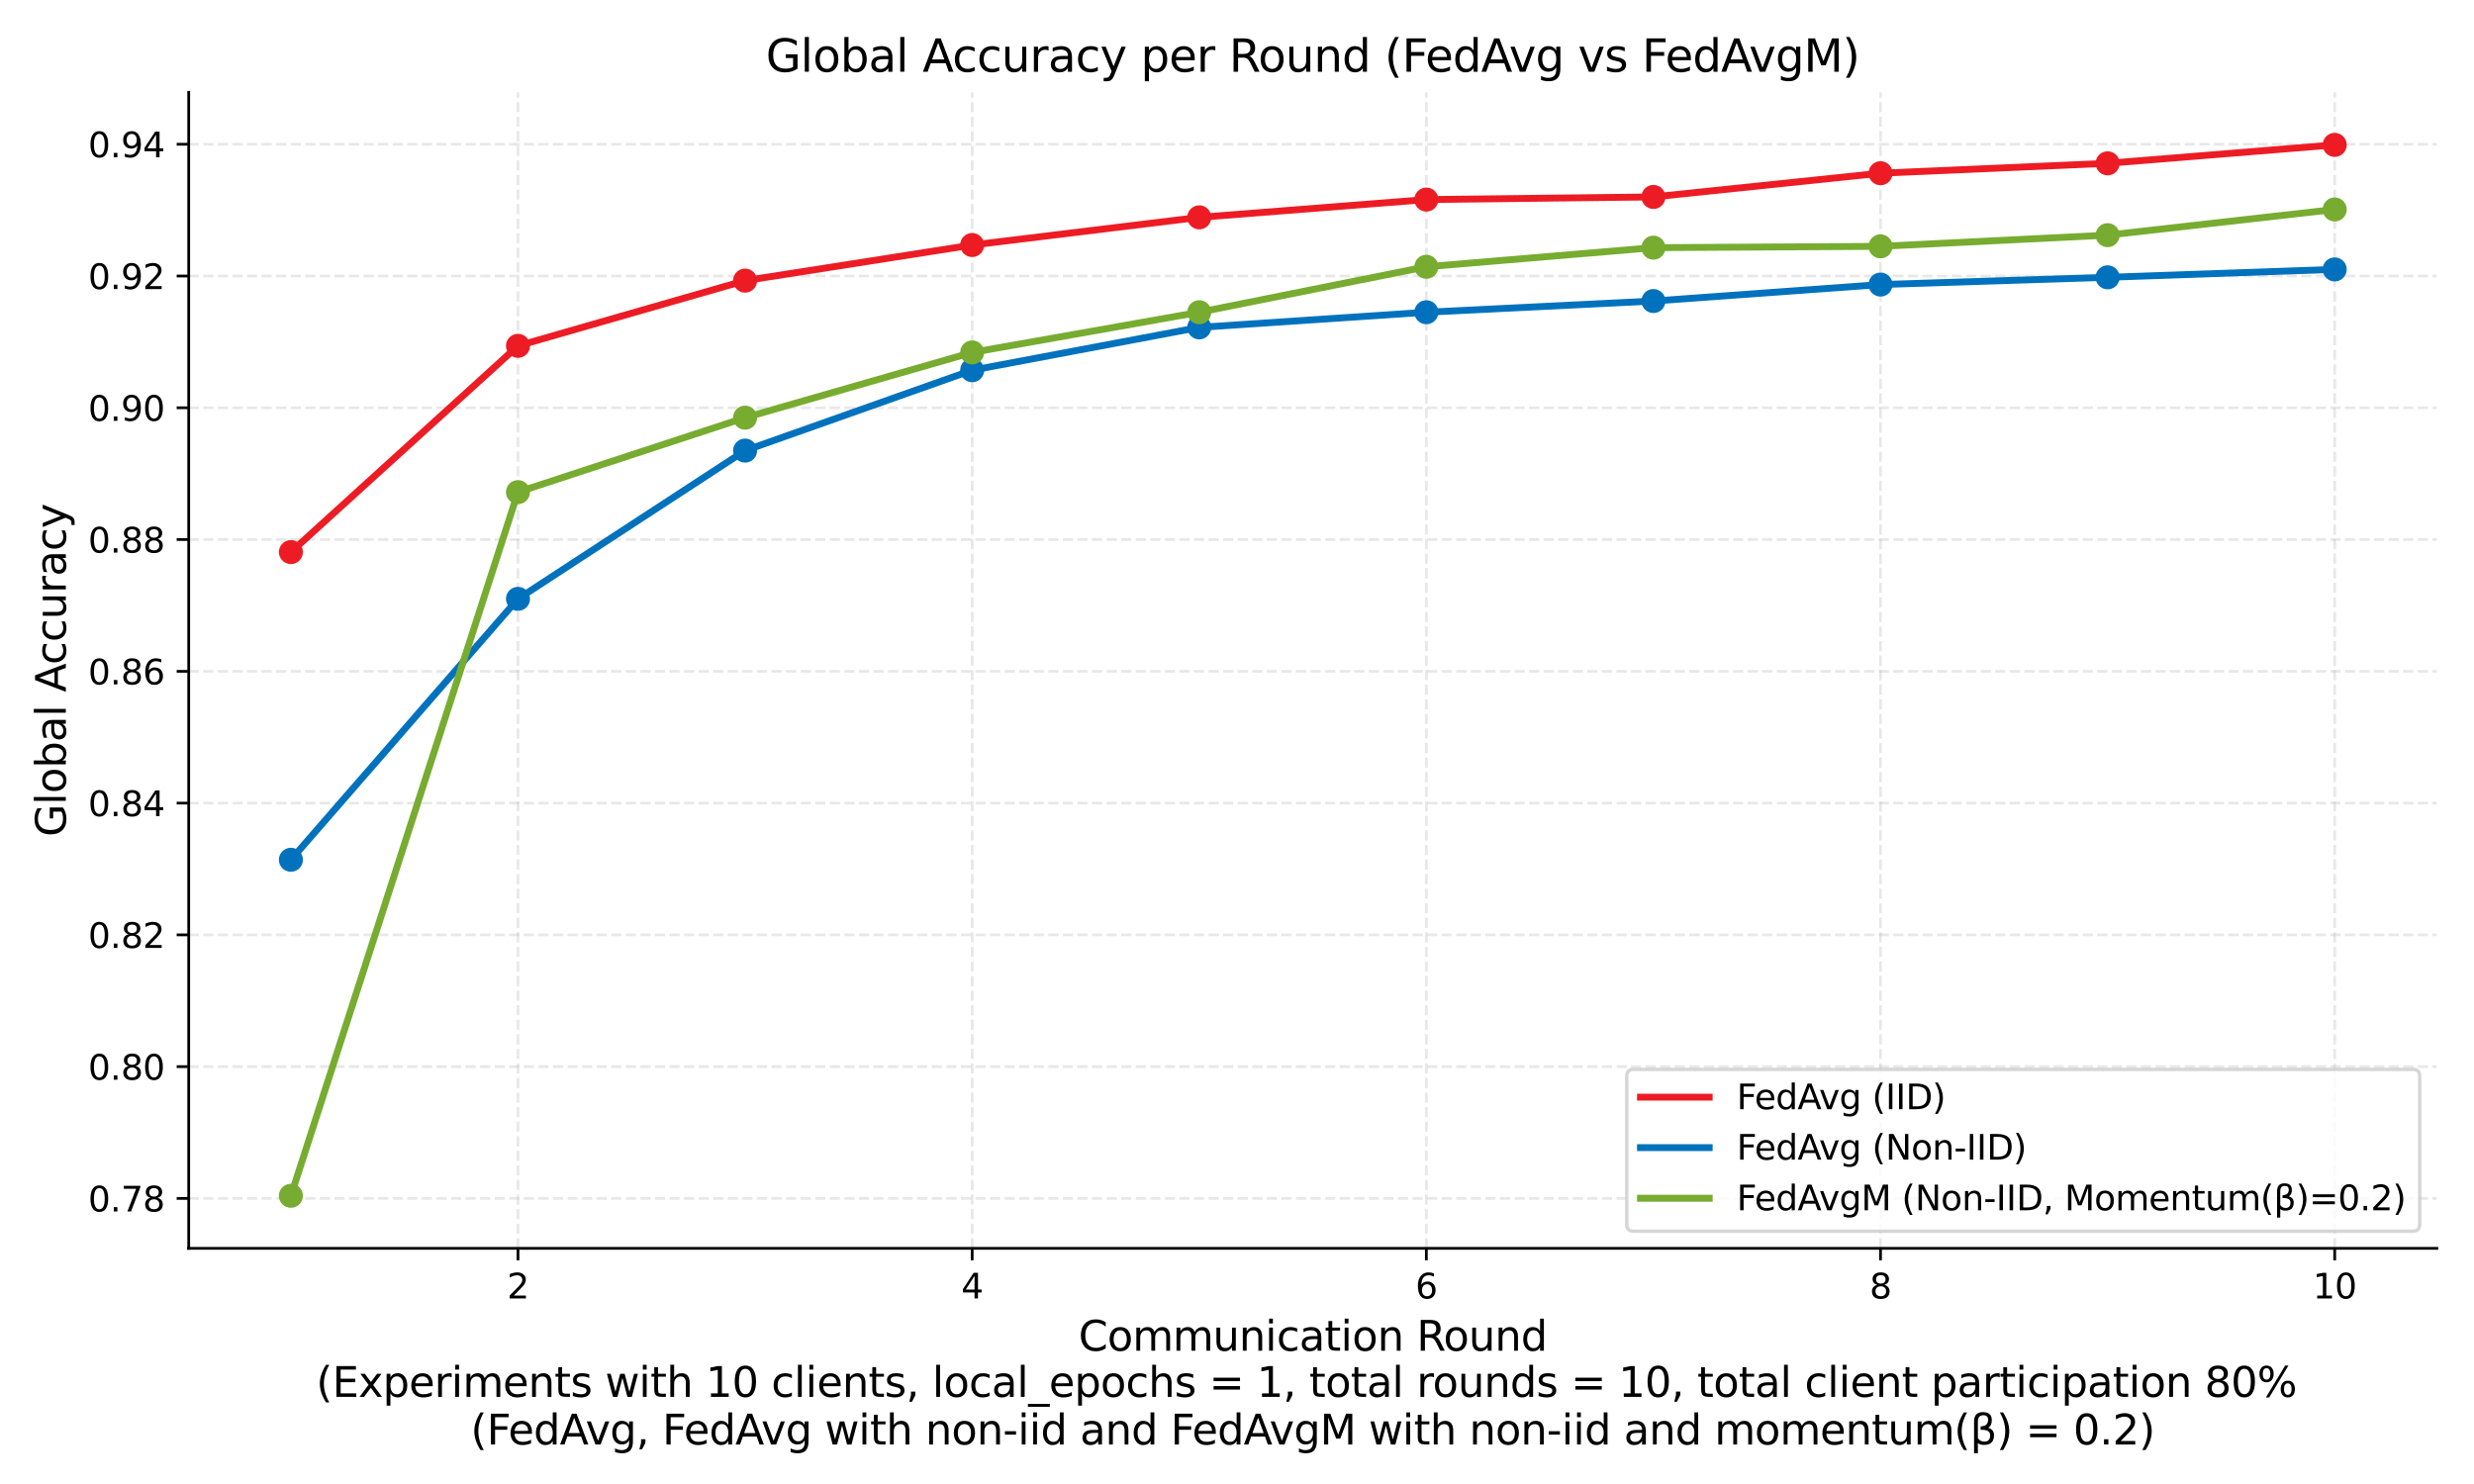<?xml version="1.0" encoding="utf-8" standalone="no"?>
<!DOCTYPE svg PUBLIC "-//W3C//DTD SVG 1.1//EN"
  "http://www.w3.org/Graphics/SVG/1.1/DTD/svg11.dtd">
<svg xmlns:xlink="http://www.w3.org/1999/xlink" width="720pt" height="432pt" viewBox="0 0 720 432" xmlns="http://www.w3.org/2000/svg" version="1.1">
 <defs>
  <style type="text/css">*{stroke-linejoin: round; stroke-linecap: butt}</style>
 </defs>
 <g id="figure_1">
  <g id="patch_1">
   <path d="M 0 432 
L 720 432 
L 720 0 
L 0 0 
z
" style="fill: #ffffff"/>
  </g>
  <g id="axes_1">
   <g id="patch_2">
    <path d="M 54.92 363.398 
L 709.2 363.398 
L 709.2 26.88 
L 54.92 26.88 
z
" style="fill: #ffffff"/>
   </g>
   <g id="matplotlib.axis_1">
    <g id="xtick_1">
     <g id="line2d_1">
      <path d="M 150.749 363.398 
L 150.749 26.88 
" clip-path="url(#p8c9d966e5f)" style="fill: none; stroke-dasharray: 2.96,1.28; stroke-dashoffset: 0; stroke: #b0b0b0; stroke-opacity: 0.3; stroke-width: 0.8"/>
     </g>
     <g id="line2d_2">
      <defs>
       <path id="m6537139fa6" d="M 0 0 
L 0 3.5 
" style="stroke: #000000; stroke-width: 0.8"/>
      </defs>
      <g>
       <use xlink:href="#m6537139fa6" x="150.749" y="363.398" style="stroke: #000000; stroke-width: 0.8"/>
      </g>
     </g>
     <g id="text_1">
      <!-- 2 -->
      <g transform="translate(147.568 377.996) scale(0.1 -0.1)">
       <defs>
        <path id="DejaVuSans-32" d="M 1228 531 
L 3431 531 
L 3431 0 
L 469 0 
L 469 531 
Q 828 903 1448 1529 
Q 2069 2156 2228 2338 
Q 2531 2678 2651 2914 
Q 2772 3150 2772 3378 
Q 2772 3750 2511 3984 
Q 2250 4219 1831 4219 
Q 1534 4219 1204 4116 
Q 875 4013 500 3803 
L 500 4441 
Q 881 4594 1212 4672 
Q 1544 4750 1819 4750 
Q 2544 4750 2975 4387 
Q 3406 4025 3406 3419 
Q 3406 3131 3298 2873 
Q 3191 2616 2906 2266 
Q 2828 2175 2409 1742 
Q 1991 1309 1228 531 
z
" transform="scale(0.016)"/>
       </defs>
       <use xlink:href="#DejaVuSans-32"/>
      </g>
     </g>
    </g>
    <g id="xtick_2">
     <g id="line2d_3">
      <path d="M 282.927 363.398 
L 282.927 26.88 
" clip-path="url(#p8c9d966e5f)" style="fill: none; stroke-dasharray: 2.96,1.28; stroke-dashoffset: 0; stroke: #b0b0b0; stroke-opacity: 0.3; stroke-width: 0.8"/>
     </g>
     <g id="line2d_4">
      <g>
       <use xlink:href="#m6537139fa6" x="282.927" y="363.398" style="stroke: #000000; stroke-width: 0.8"/>
      </g>
     </g>
     <g id="text_2">
      <!-- 4 -->
      <g transform="translate(279.745 377.996) scale(0.1 -0.1)">
       <defs>
        <path id="DejaVuSans-34" d="M 2419 4116 
L 825 1625 
L 2419 1625 
L 2419 4116 
z
M 2253 4666 
L 3047 4666 
L 3047 1625 
L 3713 1625 
L 3713 1100 
L 3047 1100 
L 3047 0 
L 2419 0 
L 2419 1100 
L 313 1100 
L 313 1709 
L 2253 4666 
z
" transform="scale(0.016)"/>
       </defs>
       <use xlink:href="#DejaVuSans-34"/>
      </g>
     </g>
    </g>
    <g id="xtick_3">
     <g id="line2d_5">
      <path d="M 415.104 363.398 
L 415.104 26.88 
" clip-path="url(#p8c9d966e5f)" style="fill: none; stroke-dasharray: 2.96,1.28; stroke-dashoffset: 0; stroke: #b0b0b0; stroke-opacity: 0.3; stroke-width: 0.8"/>
     </g>
     <g id="line2d_6">
      <g>
       <use xlink:href="#m6537139fa6" x="415.104" y="363.398" style="stroke: #000000; stroke-width: 0.8"/>
      </g>
     </g>
     <g id="text_3">
      <!-- 6 -->
      <g transform="translate(411.923 377.996) scale(0.1 -0.1)">
       <defs>
        <path id="DejaVuSans-36" d="M 2113 2584 
Q 1688 2584 1439 2293 
Q 1191 2003 1191 1497 
Q 1191 994 1439 701 
Q 1688 409 2113 409 
Q 2538 409 2786 701 
Q 3034 994 3034 1497 
Q 3034 2003 2786 2293 
Q 2538 2584 2113 2584 
z
M 3366 4563 
L 3366 3988 
Q 3128 4100 2886 4159 
Q 2644 4219 2406 4219 
Q 1781 4219 1451 3797 
Q 1122 3375 1075 2522 
Q 1259 2794 1537 2939 
Q 1816 3084 2150 3084 
Q 2853 3084 3261 2657 
Q 3669 2231 3669 1497 
Q 3669 778 3244 343 
Q 2819 -91 2113 -91 
Q 1303 -91 875 529 
Q 447 1150 447 2328 
Q 447 3434 972 4092 
Q 1497 4750 2381 4750 
Q 2619 4750 2861 4703 
Q 3103 4656 3366 4563 
z
" transform="scale(0.016)"/>
       </defs>
       <use xlink:href="#DejaVuSans-36"/>
      </g>
     </g>
    </g>
    <g id="xtick_4">
     <g id="line2d_7">
      <path d="M 547.282 363.398 
L 547.282 26.88 
" clip-path="url(#p8c9d966e5f)" style="fill: none; stroke-dasharray: 2.96,1.28; stroke-dashoffset: 0; stroke: #b0b0b0; stroke-opacity: 0.3; stroke-width: 0.8"/>
     </g>
     <g id="line2d_8">
      <g>
       <use xlink:href="#m6537139fa6" x="547.282" y="363.398" style="stroke: #000000; stroke-width: 0.8"/>
      </g>
     </g>
     <g id="text_4">
      <!-- 8 -->
      <g transform="translate(544.101 377.996) scale(0.1 -0.1)">
       <defs>
        <path id="DejaVuSans-38" d="M 2034 2216 
Q 1584 2216 1326 1975 
Q 1069 1734 1069 1313 
Q 1069 891 1326 650 
Q 1584 409 2034 409 
Q 2484 409 2743 651 
Q 3003 894 3003 1313 
Q 3003 1734 2745 1975 
Q 2488 2216 2034 2216 
z
M 1403 2484 
Q 997 2584 770 2862 
Q 544 3141 544 3541 
Q 544 4100 942 4425 
Q 1341 4750 2034 4750 
Q 2731 4750 3128 4425 
Q 3525 4100 3525 3541 
Q 3525 3141 3298 2862 
Q 3072 2584 2669 2484 
Q 3125 2378 3379 2068 
Q 3634 1759 3634 1313 
Q 3634 634 3220 271 
Q 2806 -91 2034 -91 
Q 1263 -91 848 271 
Q 434 634 434 1313 
Q 434 1759 690 2068 
Q 947 2378 1403 2484 
z
M 1172 3481 
Q 1172 3119 1398 2916 
Q 1625 2713 2034 2713 
Q 2441 2713 2670 2916 
Q 2900 3119 2900 3481 
Q 2900 3844 2670 4047 
Q 2441 4250 2034 4250 
Q 1625 4250 1398 4047 
Q 1172 3844 1172 3481 
z
" transform="scale(0.016)"/>
       </defs>
       <use xlink:href="#DejaVuSans-38"/>
      </g>
     </g>
    </g>
    <g id="xtick_5">
     <g id="line2d_9">
      <path d="M 679.46 363.398 
L 679.46 26.88 
" clip-path="url(#p8c9d966e5f)" style="fill: none; stroke-dasharray: 2.96,1.28; stroke-dashoffset: 0; stroke: #b0b0b0; stroke-opacity: 0.3; stroke-width: 0.8"/>
     </g>
     <g id="line2d_10">
      <g>
       <use xlink:href="#m6537139fa6" x="679.46" y="363.398" style="stroke: #000000; stroke-width: 0.8"/>
      </g>
     </g>
     <g id="text_5">
      <!-- 10 -->
      <g transform="translate(673.097 377.996) scale(0.1 -0.1)">
       <defs>
        <path id="DejaVuSans-31" d="M 794 531 
L 1825 531 
L 1825 4091 
L 703 3866 
L 703 4441 
L 1819 4666 
L 2450 4666 
L 2450 531 
L 3481 531 
L 3481 0 
L 794 0 
L 794 531 
z
" transform="scale(0.016)"/>
        <path id="DejaVuSans-30" d="M 2034 4250 
Q 1547 4250 1301 3770 
Q 1056 3291 1056 2328 
Q 1056 1369 1301 889 
Q 1547 409 2034 409 
Q 2525 409 2770 889 
Q 3016 1369 3016 2328 
Q 3016 3291 2770 3770 
Q 2525 4250 2034 4250 
z
M 2034 4750 
Q 2819 4750 3233 4129 
Q 3647 3509 3647 2328 
Q 3647 1150 3233 529 
Q 2819 -91 2034 -91 
Q 1250 -91 836 529 
Q 422 1150 422 2328 
Q 422 3509 836 4129 
Q 1250 4750 2034 4750 
z
" transform="scale(0.016)"/>
       </defs>
       <use xlink:href="#DejaVuSans-31"/>
       <use xlink:href="#DejaVuSans-30" x="63.623"/>
      </g>
     </g>
    </g>
    <g id="text_6">
     <!-- Communication Round -->
     <g transform="translate(313.878 393.194) scale(0.12 -0.12)">
      <defs>
       <path id="DejaVuSans-43" d="M 4122 4306 
L 4122 3641 
Q 3803 3938 3442 4084 
Q 3081 4231 2675 4231 
Q 1875 4231 1450 3742 
Q 1025 3253 1025 2328 
Q 1025 1406 1450 917 
Q 1875 428 2675 428 
Q 3081 428 3442 575 
Q 3803 722 4122 1019 
L 4122 359 
Q 3791 134 3420 21 
Q 3050 -91 2638 -91 
Q 1578 -91 968 557 
Q 359 1206 359 2328 
Q 359 3453 968 4101 
Q 1578 4750 2638 4750 
Q 3056 4750 3426 4639 
Q 3797 4528 4122 4306 
z
" transform="scale(0.016)"/>
       <path id="DejaVuSans-6f" d="M 1959 3097 
Q 1497 3097 1228 2736 
Q 959 2375 959 1747 
Q 959 1119 1226 758 
Q 1494 397 1959 397 
Q 2419 397 2687 759 
Q 2956 1122 2956 1747 
Q 2956 2369 2687 2733 
Q 2419 3097 1959 3097 
z
M 1959 3584 
Q 2709 3584 3137 3096 
Q 3566 2609 3566 1747 
Q 3566 888 3137 398 
Q 2709 -91 1959 -91 
Q 1206 -91 779 398 
Q 353 888 353 1747 
Q 353 2609 779 3096 
Q 1206 3584 1959 3584 
z
" transform="scale(0.016)"/>
       <path id="DejaVuSans-6d" d="M 3328 2828 
Q 3544 3216 3844 3400 
Q 4144 3584 4550 3584 
Q 5097 3584 5394 3201 
Q 5691 2819 5691 2113 
L 5691 0 
L 5113 0 
L 5113 2094 
Q 5113 2597 4934 2840 
Q 4756 3084 4391 3084 
Q 3944 3084 3684 2787 
Q 3425 2491 3425 1978 
L 3425 0 
L 2847 0 
L 2847 2094 
Q 2847 2600 2669 2842 
Q 2491 3084 2119 3084 
Q 1678 3084 1418 2786 
Q 1159 2488 1159 1978 
L 1159 0 
L 581 0 
L 581 3500 
L 1159 3500 
L 1159 2956 
Q 1356 3278 1631 3431 
Q 1906 3584 2284 3584 
Q 2666 3584 2933 3390 
Q 3200 3197 3328 2828 
z
" transform="scale(0.016)"/>
       <path id="DejaVuSans-75" d="M 544 1381 
L 544 3500 
L 1119 3500 
L 1119 1403 
Q 1119 906 1312 657 
Q 1506 409 1894 409 
Q 2359 409 2629 706 
Q 2900 1003 2900 1516 
L 2900 3500 
L 3475 3500 
L 3475 0 
L 2900 0 
L 2900 538 
Q 2691 219 2414 64 
Q 2138 -91 1772 -91 
Q 1169 -91 856 284 
Q 544 659 544 1381 
z
M 1991 3584 
L 1991 3584 
z
" transform="scale(0.016)"/>
       <path id="DejaVuSans-6e" d="M 3513 2113 
L 3513 0 
L 2938 0 
L 2938 2094 
Q 2938 2591 2744 2837 
Q 2550 3084 2163 3084 
Q 1697 3084 1428 2787 
Q 1159 2491 1159 1978 
L 1159 0 
L 581 0 
L 581 3500 
L 1159 3500 
L 1159 2956 
Q 1366 3272 1645 3428 
Q 1925 3584 2291 3584 
Q 2894 3584 3203 3211 
Q 3513 2838 3513 2113 
z
" transform="scale(0.016)"/>
       <path id="DejaVuSans-69" d="M 603 3500 
L 1178 3500 
L 1178 0 
L 603 0 
L 603 3500 
z
M 603 4863 
L 1178 4863 
L 1178 4134 
L 603 4134 
L 603 4863 
z
" transform="scale(0.016)"/>
       <path id="DejaVuSans-63" d="M 3122 3366 
L 3122 2828 
Q 2878 2963 2633 3030 
Q 2388 3097 2138 3097 
Q 1578 3097 1268 2742 
Q 959 2388 959 1747 
Q 959 1106 1268 751 
Q 1578 397 2138 397 
Q 2388 397 2633 464 
Q 2878 531 3122 666 
L 3122 134 
Q 2881 22 2623 -34 
Q 2366 -91 2075 -91 
Q 1284 -91 818 406 
Q 353 903 353 1747 
Q 353 2603 823 3093 
Q 1294 3584 2113 3584 
Q 2378 3584 2631 3529 
Q 2884 3475 3122 3366 
z
" transform="scale(0.016)"/>
       <path id="DejaVuSans-61" d="M 2194 1759 
Q 1497 1759 1228 1600 
Q 959 1441 959 1056 
Q 959 750 1161 570 
Q 1363 391 1709 391 
Q 2188 391 2477 730 
Q 2766 1069 2766 1631 
L 2766 1759 
L 2194 1759 
z
M 3341 1997 
L 3341 0 
L 2766 0 
L 2766 531 
Q 2569 213 2275 61 
Q 1981 -91 1556 -91 
Q 1019 -91 701 211 
Q 384 513 384 1019 
Q 384 1609 779 1909 
Q 1175 2209 1959 2209 
L 2766 2209 
L 2766 2266 
Q 2766 2663 2505 2880 
Q 2244 3097 1772 3097 
Q 1472 3097 1187 3025 
Q 903 2953 641 2809 
L 641 3341 
Q 956 3463 1253 3523 
Q 1550 3584 1831 3584 
Q 2591 3584 2966 3190 
Q 3341 2797 3341 1997 
z
" transform="scale(0.016)"/>
       <path id="DejaVuSans-74" d="M 1172 4494 
L 1172 3500 
L 2356 3500 
L 2356 3053 
L 1172 3053 
L 1172 1153 
Q 1172 725 1289 603 
Q 1406 481 1766 481 
L 2356 481 
L 2356 0 
L 1766 0 
Q 1100 0 847 248 
Q 594 497 594 1153 
L 594 3053 
L 172 3053 
L 172 3500 
L 594 3500 
L 594 4494 
L 1172 4494 
z
" transform="scale(0.016)"/>
       <path id="DejaVuSans-20" transform="scale(0.016)"/>
       <path id="DejaVuSans-52" d="M 2841 2188 
Q 3044 2119 3236 1894 
Q 3428 1669 3622 1275 
L 4263 0 
L 3584 0 
L 2988 1197 
Q 2756 1666 2539 1819 
Q 2322 1972 1947 1972 
L 1259 1972 
L 1259 0 
L 628 0 
L 628 4666 
L 2053 4666 
Q 2853 4666 3247 4331 
Q 3641 3997 3641 3322 
Q 3641 2881 3436 2590 
Q 3231 2300 2841 2188 
z
M 1259 4147 
L 1259 2491 
L 2053 2491 
Q 2509 2491 2742 2702 
Q 2975 2913 2975 3322 
Q 2975 3731 2742 3939 
Q 2509 4147 2053 4147 
L 1259 4147 
z
" transform="scale(0.016)"/>
       <path id="DejaVuSans-64" d="M 2906 2969 
L 2906 4863 
L 3481 4863 
L 3481 0 
L 2906 0 
L 2906 525 
Q 2725 213 2448 61 
Q 2172 -91 1784 -91 
Q 1150 -91 751 415 
Q 353 922 353 1747 
Q 353 2572 751 3078 
Q 1150 3584 1784 3584 
Q 2172 3584 2448 3432 
Q 2725 3281 2906 2969 
z
M 947 1747 
Q 947 1113 1208 752 
Q 1469 391 1925 391 
Q 2381 391 2643 752 
Q 2906 1113 2906 1747 
Q 2906 2381 2643 2742 
Q 2381 3103 1925 3103 
Q 1469 3103 1208 2742 
Q 947 2381 947 1747 
z
" transform="scale(0.016)"/>
      </defs>
      <use xlink:href="#DejaVuSans-43"/>
      <use xlink:href="#DejaVuSans-6f" x="69.824"/>
      <use xlink:href="#DejaVuSans-6d" x="131.006"/>
      <use xlink:href="#DejaVuSans-6d" x="228.418"/>
      <use xlink:href="#DejaVuSans-75" x="325.83"/>
      <use xlink:href="#DejaVuSans-6e" x="389.209"/>
      <use xlink:href="#DejaVuSans-69" x="452.588"/>
      <use xlink:href="#DejaVuSans-63" x="480.371"/>
      <use xlink:href="#DejaVuSans-61" x="535.352"/>
      <use xlink:href="#DejaVuSans-74" x="596.631"/>
      <use xlink:href="#DejaVuSans-69" x="635.84"/>
      <use xlink:href="#DejaVuSans-6f" x="663.623"/>
      <use xlink:href="#DejaVuSans-6e" x="724.805"/>
      <use xlink:href="#DejaVuSans-20" x="788.184"/>
      <use xlink:href="#DejaVuSans-52" x="819.971"/>
      <use xlink:href="#DejaVuSans-6f" x="884.953"/>
      <use xlink:href="#DejaVuSans-75" x="946.135"/>
      <use xlink:href="#DejaVuSans-6e" x="1009.514"/>
      <use xlink:href="#DejaVuSans-64" x="1072.893"/>
     </g>
     <!-- (Experiments with 10 clients, local_epochs = 1, total rounds = 10, total client participation 80%  -->
     <g transform="translate(92.032 406.631) scale(0.12 -0.12)">
      <defs>
       <path id="DejaVuSans-28" d="M 1984 4856 
Q 1566 4138 1362 3434 
Q 1159 2731 1159 2009 
Q 1159 1288 1364 580 
Q 1569 -128 1984 -844 
L 1484 -844 
Q 1016 -109 783 600 
Q 550 1309 550 2009 
Q 550 2706 781 3412 
Q 1013 4119 1484 4856 
L 1984 4856 
z
" transform="scale(0.016)"/>
       <path id="DejaVuSans-45" d="M 628 4666 
L 3578 4666 
L 3578 4134 
L 1259 4134 
L 1259 2753 
L 3481 2753 
L 3481 2222 
L 1259 2222 
L 1259 531 
L 3634 531 
L 3634 0 
L 628 0 
L 628 4666 
z
" transform="scale(0.016)"/>
       <path id="DejaVuSans-78" d="M 3513 3500 
L 2247 1797 
L 3578 0 
L 2900 0 
L 1881 1375 
L 863 0 
L 184 0 
L 1544 1831 
L 300 3500 
L 978 3500 
L 1906 2253 
L 2834 3500 
L 3513 3500 
z
" transform="scale(0.016)"/>
       <path id="DejaVuSans-70" d="M 1159 525 
L 1159 -1331 
L 581 -1331 
L 581 3500 
L 1159 3500 
L 1159 2969 
Q 1341 3281 1617 3432 
Q 1894 3584 2278 3584 
Q 2916 3584 3314 3078 
Q 3713 2572 3713 1747 
Q 3713 922 3314 415 
Q 2916 -91 2278 -91 
Q 1894 -91 1617 61 
Q 1341 213 1159 525 
z
M 3116 1747 
Q 3116 2381 2855 2742 
Q 2594 3103 2138 3103 
Q 1681 3103 1420 2742 
Q 1159 2381 1159 1747 
Q 1159 1113 1420 752 
Q 1681 391 2138 391 
Q 2594 391 2855 752 
Q 3116 1113 3116 1747 
z
" transform="scale(0.016)"/>
       <path id="DejaVuSans-65" d="M 3597 1894 
L 3597 1613 
L 953 1613 
Q 991 1019 1311 708 
Q 1631 397 2203 397 
Q 2534 397 2845 478 
Q 3156 559 3463 722 
L 3463 178 
Q 3153 47 2828 -22 
Q 2503 -91 2169 -91 
Q 1331 -91 842 396 
Q 353 884 353 1716 
Q 353 2575 817 3079 
Q 1281 3584 2069 3584 
Q 2775 3584 3186 3129 
Q 3597 2675 3597 1894 
z
M 3022 2063 
Q 3016 2534 2758 2815 
Q 2500 3097 2075 3097 
Q 1594 3097 1305 2825 
Q 1016 2553 972 2059 
L 3022 2063 
z
" transform="scale(0.016)"/>
       <path id="DejaVuSans-72" d="M 2631 2963 
Q 2534 3019 2420 3045 
Q 2306 3072 2169 3072 
Q 1681 3072 1420 2755 
Q 1159 2438 1159 1844 
L 1159 0 
L 581 0 
L 581 3500 
L 1159 3500 
L 1159 2956 
Q 1341 3275 1631 3429 
Q 1922 3584 2338 3584 
Q 2397 3584 2469 3576 
Q 2541 3569 2628 3553 
L 2631 2963 
z
" transform="scale(0.016)"/>
       <path id="DejaVuSans-73" d="M 2834 3397 
L 2834 2853 
Q 2591 2978 2328 3040 
Q 2066 3103 1784 3103 
Q 1356 3103 1142 2972 
Q 928 2841 928 2578 
Q 928 2378 1081 2264 
Q 1234 2150 1697 2047 
L 1894 2003 
Q 2506 1872 2764 1633 
Q 3022 1394 3022 966 
Q 3022 478 2636 193 
Q 2250 -91 1575 -91 
Q 1294 -91 989 -36 
Q 684 19 347 128 
L 347 722 
Q 666 556 975 473 
Q 1284 391 1588 391 
Q 1994 391 2212 530 
Q 2431 669 2431 922 
Q 2431 1156 2273 1281 
Q 2116 1406 1581 1522 
L 1381 1569 
Q 847 1681 609 1914 
Q 372 2147 372 2553 
Q 372 3047 722 3315 
Q 1072 3584 1716 3584 
Q 2034 3584 2315 3537 
Q 2597 3491 2834 3397 
z
" transform="scale(0.016)"/>
       <path id="DejaVuSans-77" d="M 269 3500 
L 844 3500 
L 1563 769 
L 2278 3500 
L 2956 3500 
L 3675 769 
L 4391 3500 
L 4966 3500 
L 4050 0 
L 3372 0 
L 2619 2869 
L 1863 0 
L 1184 0 
L 269 3500 
z
" transform="scale(0.016)"/>
       <path id="DejaVuSans-68" d="M 3513 2113 
L 3513 0 
L 2938 0 
L 2938 2094 
Q 2938 2591 2744 2837 
Q 2550 3084 2163 3084 
Q 1697 3084 1428 2787 
Q 1159 2491 1159 1978 
L 1159 0 
L 581 0 
L 581 4863 
L 1159 4863 
L 1159 2956 
Q 1366 3272 1645 3428 
Q 1925 3584 2291 3584 
Q 2894 3584 3203 3211 
Q 3513 2838 3513 2113 
z
" transform="scale(0.016)"/>
       <path id="DejaVuSans-6c" d="M 603 4863 
L 1178 4863 
L 1178 0 
L 603 0 
L 603 4863 
z
" transform="scale(0.016)"/>
       <path id="DejaVuSans-2c" d="M 750 794 
L 1409 794 
L 1409 256 
L 897 -744 
L 494 -744 
L 750 256 
L 750 794 
z
" transform="scale(0.016)"/>
       <path id="DejaVuSans-5f" d="M 3263 -1063 
L 3263 -1509 
L -63 -1509 
L -63 -1063 
L 3263 -1063 
z
" transform="scale(0.016)"/>
       <path id="DejaVuSans-3d" d="M 678 2906 
L 4684 2906 
L 4684 2381 
L 678 2381 
L 678 2906 
z
M 678 1631 
L 4684 1631 
L 4684 1100 
L 678 1100 
L 678 1631 
z
" transform="scale(0.016)"/>
       <path id="DejaVuSans-25" d="M 4653 2053 
Q 4381 2053 4226 1822 
Q 4072 1591 4072 1178 
Q 4072 772 4226 539 
Q 4381 306 4653 306 
Q 4919 306 5073 539 
Q 5228 772 5228 1178 
Q 5228 1588 5073 1820 
Q 4919 2053 4653 2053 
z
M 4653 2450 
Q 5147 2450 5437 2106 
Q 5728 1763 5728 1178 
Q 5728 594 5436 251 
Q 5144 -91 4653 -91 
Q 4153 -91 3862 251 
Q 3572 594 3572 1178 
Q 3572 1766 3864 2108 
Q 4156 2450 4653 2450 
z
M 1428 4353 
Q 1159 4353 1004 4120 
Q 850 3888 850 3481 
Q 850 3069 1003 2837 
Q 1156 2606 1428 2606 
Q 1700 2606 1854 2837 
Q 2009 3069 2009 3481 
Q 2009 3884 1853 4118 
Q 1697 4353 1428 4353 
z
M 4250 4750 
L 4750 4750 
L 1831 -91 
L 1331 -91 
L 4250 4750 
z
M 1428 4750 
Q 1922 4750 2215 4408 
Q 2509 4066 2509 3481 
Q 2509 2891 2217 2550 
Q 1925 2209 1428 2209 
Q 931 2209 642 2551 
Q 353 2894 353 3481 
Q 353 4063 643 4406 
Q 934 4750 1428 4750 
z
" transform="scale(0.016)"/>
      </defs>
      <use xlink:href="#DejaVuSans-28"/>
      <use xlink:href="#DejaVuSans-45" x="39.014"/>
      <use xlink:href="#DejaVuSans-78" x="102.197"/>
      <use xlink:href="#DejaVuSans-70" x="161.377"/>
      <use xlink:href="#DejaVuSans-65" x="224.854"/>
      <use xlink:href="#DejaVuSans-72" x="286.377"/>
      <use xlink:href="#DejaVuSans-69" x="327.49"/>
      <use xlink:href="#DejaVuSans-6d" x="355.273"/>
      <use xlink:href="#DejaVuSans-65" x="452.686"/>
      <use xlink:href="#DejaVuSans-6e" x="514.209"/>
      <use xlink:href="#DejaVuSans-74" x="577.588"/>
      <use xlink:href="#DejaVuSans-73" x="616.797"/>
      <use xlink:href="#DejaVuSans-20" x="668.896"/>
      <use xlink:href="#DejaVuSans-77" x="700.684"/>
      <use xlink:href="#DejaVuSans-69" x="782.471"/>
      <use xlink:href="#DejaVuSans-74" x="810.254"/>
      <use xlink:href="#DejaVuSans-68" x="849.463"/>
      <use xlink:href="#DejaVuSans-20" x="912.842"/>
      <use xlink:href="#DejaVuSans-31" x="944.629"/>
      <use xlink:href="#DejaVuSans-30" x="1008.252"/>
      <use xlink:href="#DejaVuSans-20" x="1071.875"/>
      <use xlink:href="#DejaVuSans-63" x="1103.662"/>
      <use xlink:href="#DejaVuSans-6c" x="1158.643"/>
      <use xlink:href="#DejaVuSans-69" x="1186.426"/>
      <use xlink:href="#DejaVuSans-65" x="1214.209"/>
      <use xlink:href="#DejaVuSans-6e" x="1275.732"/>
      <use xlink:href="#DejaVuSans-74" x="1339.111"/>
      <use xlink:href="#DejaVuSans-73" x="1378.32"/>
      <use xlink:href="#DejaVuSans-2c" x="1430.42"/>
      <use xlink:href="#DejaVuSans-20" x="1462.207"/>
      <use xlink:href="#DejaVuSans-6c" x="1493.994"/>
      <use xlink:href="#DejaVuSans-6f" x="1521.777"/>
      <use xlink:href="#DejaVuSans-63" x="1582.959"/>
      <use xlink:href="#DejaVuSans-61" x="1637.939"/>
      <use xlink:href="#DejaVuSans-6c" x="1699.219"/>
      <use xlink:href="#DejaVuSans-5f" x="1727.002"/>
      <use xlink:href="#DejaVuSans-65" x="1777.002"/>
      <use xlink:href="#DejaVuSans-70" x="1838.525"/>
      <use xlink:href="#DejaVuSans-6f" x="1902.002"/>
      <use xlink:href="#DejaVuSans-63" x="1963.184"/>
      <use xlink:href="#DejaVuSans-68" x="2018.164"/>
      <use xlink:href="#DejaVuSans-73" x="2081.543"/>
      <use xlink:href="#DejaVuSans-20" x="2133.643"/>
      <use xlink:href="#DejaVuSans-3d" x="2165.43"/>
      <use xlink:href="#DejaVuSans-20" x="2249.219"/>
      <use xlink:href="#DejaVuSans-31" x="2281.006"/>
      <use xlink:href="#DejaVuSans-2c" x="2344.629"/>
      <use xlink:href="#DejaVuSans-20" x="2376.416"/>
      <use xlink:href="#DejaVuSans-74" x="2408.203"/>
      <use xlink:href="#DejaVuSans-6f" x="2447.412"/>
      <use xlink:href="#DejaVuSans-74" x="2508.594"/>
      <use xlink:href="#DejaVuSans-61" x="2547.803"/>
      <use xlink:href="#DejaVuSans-6c" x="2609.082"/>
      <use xlink:href="#DejaVuSans-20" x="2636.865"/>
      <use xlink:href="#DejaVuSans-72" x="2668.652"/>
      <use xlink:href="#DejaVuSans-6f" x="2707.516"/>
      <use xlink:href="#DejaVuSans-75" x="2768.697"/>
      <use xlink:href="#DejaVuSans-6e" x="2832.076"/>
      <use xlink:href="#DejaVuSans-64" x="2895.455"/>
      <use xlink:href="#DejaVuSans-73" x="2958.932"/>
      <use xlink:href="#DejaVuSans-20" x="3011.031"/>
      <use xlink:href="#DejaVuSans-3d" x="3042.818"/>
      <use xlink:href="#DejaVuSans-20" x="3126.607"/>
      <use xlink:href="#DejaVuSans-31" x="3158.395"/>
      <use xlink:href="#DejaVuSans-30" x="3222.018"/>
      <use xlink:href="#DejaVuSans-2c" x="3285.641"/>
      <use xlink:href="#DejaVuSans-20" x="3317.428"/>
      <use xlink:href="#DejaVuSans-74" x="3349.215"/>
      <use xlink:href="#DejaVuSans-6f" x="3388.424"/>
      <use xlink:href="#DejaVuSans-74" x="3449.605"/>
      <use xlink:href="#DejaVuSans-61" x="3488.814"/>
      <use xlink:href="#DejaVuSans-6c" x="3550.094"/>
      <use xlink:href="#DejaVuSans-20" x="3577.877"/>
      <use xlink:href="#DejaVuSans-63" x="3609.664"/>
      <use xlink:href="#DejaVuSans-6c" x="3664.645"/>
      <use xlink:href="#DejaVuSans-69" x="3692.428"/>
      <use xlink:href="#DejaVuSans-65" x="3720.211"/>
      <use xlink:href="#DejaVuSans-6e" x="3781.734"/>
      <use xlink:href="#DejaVuSans-74" x="3845.113"/>
      <use xlink:href="#DejaVuSans-20" x="3884.322"/>
      <use xlink:href="#DejaVuSans-70" x="3916.109"/>
      <use xlink:href="#DejaVuSans-61" x="3979.586"/>
      <use xlink:href="#DejaVuSans-72" x="4040.865"/>
      <use xlink:href="#DejaVuSans-74" x="4081.979"/>
      <use xlink:href="#DejaVuSans-69" x="4121.188"/>
      <use xlink:href="#DejaVuSans-63" x="4148.971"/>
      <use xlink:href="#DejaVuSans-69" x="4203.951"/>
      <use xlink:href="#DejaVuSans-70" x="4231.734"/>
      <use xlink:href="#DejaVuSans-61" x="4295.211"/>
      <use xlink:href="#DejaVuSans-74" x="4356.49"/>
      <use xlink:href="#DejaVuSans-69" x="4395.699"/>
      <use xlink:href="#DejaVuSans-6f" x="4423.482"/>
      <use xlink:href="#DejaVuSans-6e" x="4484.664"/>
      <use xlink:href="#DejaVuSans-20" x="4548.043"/>
      <use xlink:href="#DejaVuSans-38" x="4579.83"/>
      <use xlink:href="#DejaVuSans-30" x="4643.453"/>
      <use xlink:href="#DejaVuSans-25" x="4707.076"/>
      <use xlink:href="#DejaVuSans-20" x="4802.096"/>
     </g>
     <!-- (FedAvg, FedAvg with non-iid and FedAvgM with non-iid and momentum(β) = 0.2) -->
     <g transform="translate(136.982 420.493) scale(0.12 -0.12)">
      <defs>
       <path id="DejaVuSans-46" d="M 628 4666 
L 3309 4666 
L 3309 4134 
L 1259 4134 
L 1259 2759 
L 3109 2759 
L 3109 2228 
L 1259 2228 
L 1259 0 
L 628 0 
L 628 4666 
z
" transform="scale(0.016)"/>
       <path id="DejaVuSans-41" d="M 2188 4044 
L 1331 1722 
L 3047 1722 
L 2188 4044 
z
M 1831 4666 
L 2547 4666 
L 4325 0 
L 3669 0 
L 3244 1197 
L 1141 1197 
L 716 0 
L 50 0 
L 1831 4666 
z
" transform="scale(0.016)"/>
       <path id="DejaVuSans-76" d="M 191 3500 
L 800 3500 
L 1894 563 
L 2988 3500 
L 3597 3500 
L 2284 0 
L 1503 0 
L 191 3500 
z
" transform="scale(0.016)"/>
       <path id="DejaVuSans-67" d="M 2906 1791 
Q 2906 2416 2648 2759 
Q 2391 3103 1925 3103 
Q 1463 3103 1205 2759 
Q 947 2416 947 1791 
Q 947 1169 1205 825 
Q 1463 481 1925 481 
Q 2391 481 2648 825 
Q 2906 1169 2906 1791 
z
M 3481 434 
Q 3481 -459 3084 -895 
Q 2688 -1331 1869 -1331 
Q 1566 -1331 1297 -1286 
Q 1028 -1241 775 -1147 
L 775 -588 
Q 1028 -725 1275 -790 
Q 1522 -856 1778 -856 
Q 2344 -856 2625 -561 
Q 2906 -266 2906 331 
L 2906 616 
Q 2728 306 2450 153 
Q 2172 0 1784 0 
Q 1141 0 747 490 
Q 353 981 353 1791 
Q 353 2603 747 3093 
Q 1141 3584 1784 3584 
Q 2172 3584 2450 3431 
Q 2728 3278 2906 2969 
L 2906 3500 
L 3481 3500 
L 3481 434 
z
" transform="scale(0.016)"/>
       <path id="DejaVuSans-2d" d="M 313 2009 
L 1997 2009 
L 1997 1497 
L 313 1497 
L 313 2009 
z
" transform="scale(0.016)"/>
       <path id="DejaVuSans-4d" d="M 628 4666 
L 1569 4666 
L 2759 1491 
L 3956 4666 
L 4897 4666 
L 4897 0 
L 4281 0 
L 4281 4097 
L 3078 897 
L 2444 897 
L 1241 4097 
L 1241 0 
L 628 0 
L 628 4666 
z
" transform="scale(0.016)"/>
       <path id="DejaVuSans-3b2" d="M 1178 216 
L 1178 -1331 
L 600 -1331 
L 600 3478 
Q 600 4903 1931 4903 
Q 3288 4903 3288 3700 
Q 3288 2844 2750 2531 
Q 3625 2250 3625 1416 
Q 3625 -66 2119 -66 
Q 1456 -66 1178 216 
z
M 1178 966 
Q 1525 425 2141 425 
Q 3041 425 3041 1406 
Q 3041 2288 1591 2219 
L 1591 2750 
Q 2725 2750 2725 3750 
Q 2725 4434 1994 4434 
Q 1178 4434 1178 3459 
L 1178 966 
z
" transform="scale(0.016)"/>
       <path id="DejaVuSans-29" d="M 513 4856 
L 1013 4856 
Q 1481 4119 1714 3412 
Q 1947 2706 1947 2009 
Q 1947 1309 1714 600 
Q 1481 -109 1013 -844 
L 513 -844 
Q 928 -128 1133 580 
Q 1338 1288 1338 2009 
Q 1338 2731 1133 3434 
Q 928 4138 513 4856 
z
" transform="scale(0.016)"/>
       <path id="DejaVuSans-2e" d="M 684 794 
L 1344 794 
L 1344 0 
L 684 0 
L 684 794 
z
" transform="scale(0.016)"/>
      </defs>
      <use xlink:href="#DejaVuSans-28"/>
      <use xlink:href="#DejaVuSans-46" x="39.014"/>
      <use xlink:href="#DejaVuSans-65" x="91.033"/>
      <use xlink:href="#DejaVuSans-64" x="152.557"/>
      <use xlink:href="#DejaVuSans-41" x="216.033"/>
      <use xlink:href="#DejaVuSans-76" x="278.566"/>
      <use xlink:href="#DejaVuSans-67" x="337.746"/>
      <use xlink:href="#DejaVuSans-2c" x="401.223"/>
      <use xlink:href="#DejaVuSans-20" x="433.01"/>
      <use xlink:href="#DejaVuSans-46" x="464.797"/>
      <use xlink:href="#DejaVuSans-65" x="516.816"/>
      <use xlink:href="#DejaVuSans-64" x="578.34"/>
      <use xlink:href="#DejaVuSans-41" x="641.816"/>
      <use xlink:href="#DejaVuSans-76" x="704.35"/>
      <use xlink:href="#DejaVuSans-67" x="763.529"/>
      <use xlink:href="#DejaVuSans-20" x="827.006"/>
      <use xlink:href="#DejaVuSans-77" x="858.793"/>
      <use xlink:href="#DejaVuSans-69" x="940.58"/>
      <use xlink:href="#DejaVuSans-74" x="968.363"/>
      <use xlink:href="#DejaVuSans-68" x="1007.572"/>
      <use xlink:href="#DejaVuSans-20" x="1070.951"/>
      <use xlink:href="#DejaVuSans-6e" x="1102.738"/>
      <use xlink:href="#DejaVuSans-6f" x="1166.117"/>
      <use xlink:href="#DejaVuSans-6e" x="1227.299"/>
      <use xlink:href="#DejaVuSans-2d" x="1290.678"/>
      <use xlink:href="#DejaVuSans-69" x="1326.762"/>
      <use xlink:href="#DejaVuSans-69" x="1354.545"/>
      <use xlink:href="#DejaVuSans-64" x="1382.328"/>
      <use xlink:href="#DejaVuSans-20" x="1445.805"/>
      <use xlink:href="#DejaVuSans-61" x="1477.592"/>
      <use xlink:href="#DejaVuSans-6e" x="1538.871"/>
      <use xlink:href="#DejaVuSans-64" x="1602.25"/>
      <use xlink:href="#DejaVuSans-20" x="1665.727"/>
      <use xlink:href="#DejaVuSans-46" x="1697.514"/>
      <use xlink:href="#DejaVuSans-65" x="1749.533"/>
      <use xlink:href="#DejaVuSans-64" x="1811.057"/>
      <use xlink:href="#DejaVuSans-41" x="1874.533"/>
      <use xlink:href="#DejaVuSans-76" x="1937.066"/>
      <use xlink:href="#DejaVuSans-67" x="1996.246"/>
      <use xlink:href="#DejaVuSans-4d" x="2059.723"/>
      <use xlink:href="#DejaVuSans-20" x="2146.002"/>
      <use xlink:href="#DejaVuSans-77" x="2177.789"/>
      <use xlink:href="#DejaVuSans-69" x="2259.576"/>
      <use xlink:href="#DejaVuSans-74" x="2287.359"/>
      <use xlink:href="#DejaVuSans-68" x="2326.568"/>
      <use xlink:href="#DejaVuSans-20" x="2389.947"/>
      <use xlink:href="#DejaVuSans-6e" x="2421.734"/>
      <use xlink:href="#DejaVuSans-6f" x="2485.113"/>
      <use xlink:href="#DejaVuSans-6e" x="2546.295"/>
      <use xlink:href="#DejaVuSans-2d" x="2609.674"/>
      <use xlink:href="#DejaVuSans-69" x="2645.758"/>
      <use xlink:href="#DejaVuSans-69" x="2673.541"/>
      <use xlink:href="#DejaVuSans-64" x="2701.324"/>
      <use xlink:href="#DejaVuSans-20" x="2764.801"/>
      <use xlink:href="#DejaVuSans-61" x="2796.588"/>
      <use xlink:href="#DejaVuSans-6e" x="2857.867"/>
      <use xlink:href="#DejaVuSans-64" x="2921.246"/>
      <use xlink:href="#DejaVuSans-20" x="2984.723"/>
      <use xlink:href="#DejaVuSans-6d" x="3016.51"/>
      <use xlink:href="#DejaVuSans-6f" x="3113.922"/>
      <use xlink:href="#DejaVuSans-6d" x="3175.104"/>
      <use xlink:href="#DejaVuSans-65" x="3272.516"/>
      <use xlink:href="#DejaVuSans-6e" x="3334.039"/>
      <use xlink:href="#DejaVuSans-74" x="3397.418"/>
      <use xlink:href="#DejaVuSans-75" x="3436.627"/>
      <use xlink:href="#DejaVuSans-6d" x="3500.006"/>
      <use xlink:href="#DejaVuSans-28" x="3597.418"/>
      <use xlink:href="#DejaVuSans-3b2" x="3636.432"/>
      <use xlink:href="#DejaVuSans-29" x="3700.25"/>
      <use xlink:href="#DejaVuSans-20" x="3739.264"/>
      <use xlink:href="#DejaVuSans-3d" x="3771.051"/>
      <use xlink:href="#DejaVuSans-20" x="3854.84"/>
      <use xlink:href="#DejaVuSans-30" x="3886.627"/>
      <use xlink:href="#DejaVuSans-2e" x="3950.25"/>
      <use xlink:href="#DejaVuSans-32" x="3982.037"/>
      <use xlink:href="#DejaVuSans-29" x="4045.66"/>
     </g>
    </g>
   </g>
   <g id="matplotlib.axis_2">
    <g id="ytick_1">
     <g id="line2d_11">
      <path d="M 54.92 348.869 
L 709.2 348.869 
" clip-path="url(#p8c9d966e5f)" style="fill: none; stroke-dasharray: 2.96,1.28; stroke-dashoffset: 0; stroke: #b0b0b0; stroke-opacity: 0.3; stroke-width: 0.8"/>
     </g>
     <g id="line2d_12">
      <defs>
       <path id="m14d1dc0654" d="M 0 0 
L -3.5 0 
" style="stroke: #000000; stroke-width: 0.8"/>
      </defs>
      <g>
       <use xlink:href="#m14d1dc0654" x="54.92" y="348.869" style="stroke: #000000; stroke-width: 0.8"/>
      </g>
     </g>
     <g id="text_7">
      <!-- 0.78 -->
      <g transform="translate(25.654 352.668) scale(0.1 -0.1)">
       <defs>
        <path id="DejaVuSans-37" d="M 525 4666 
L 3525 4666 
L 3525 4397 
L 1831 0 
L 1172 0 
L 2766 4134 
L 525 4134 
L 525 4666 
z
" transform="scale(0.016)"/>
       </defs>
       <use xlink:href="#DejaVuSans-30"/>
       <use xlink:href="#DejaVuSans-2e" x="63.623"/>
       <use xlink:href="#DejaVuSans-37" x="95.41"/>
       <use xlink:href="#DejaVuSans-38" x="159.033"/>
      </g>
     </g>
    </g>
    <g id="ytick_2">
     <g id="line2d_13">
      <path d="M 54.92 310.508 
L 709.2 310.508 
" clip-path="url(#p8c9d966e5f)" style="fill: none; stroke-dasharray: 2.96,1.28; stroke-dashoffset: 0; stroke: #b0b0b0; stroke-opacity: 0.3; stroke-width: 0.8"/>
     </g>
     <g id="line2d_14">
      <g>
       <use xlink:href="#m14d1dc0654" x="54.92" y="310.508" style="stroke: #000000; stroke-width: 0.8"/>
      </g>
     </g>
     <g id="text_8">
      <!-- 0.80 -->
      <g transform="translate(25.654 314.307) scale(0.1 -0.1)">
       <use xlink:href="#DejaVuSans-30"/>
       <use xlink:href="#DejaVuSans-2e" x="63.623"/>
       <use xlink:href="#DejaVuSans-38" x="95.41"/>
       <use xlink:href="#DejaVuSans-30" x="159.033"/>
      </g>
     </g>
    </g>
    <g id="ytick_3">
     <g id="line2d_15">
      <path d="M 54.92 272.148 
L 709.2 272.148 
" clip-path="url(#p8c9d966e5f)" style="fill: none; stroke-dasharray: 2.96,1.28; stroke-dashoffset: 0; stroke: #b0b0b0; stroke-opacity: 0.3; stroke-width: 0.8"/>
     </g>
     <g id="line2d_16">
      <g>
       <use xlink:href="#m14d1dc0654" x="54.92" y="272.148" style="stroke: #000000; stroke-width: 0.8"/>
      </g>
     </g>
     <g id="text_9">
      <!-- 0.82 -->
      <g transform="translate(25.654 275.947) scale(0.1 -0.1)">
       <use xlink:href="#DejaVuSans-30"/>
       <use xlink:href="#DejaVuSans-2e" x="63.623"/>
       <use xlink:href="#DejaVuSans-38" x="95.41"/>
       <use xlink:href="#DejaVuSans-32" x="159.033"/>
      </g>
     </g>
    </g>
    <g id="ytick_4">
     <g id="line2d_17">
      <path d="M 54.92 233.787 
L 709.2 233.787 
" clip-path="url(#p8c9d966e5f)" style="fill: none; stroke-dasharray: 2.96,1.28; stroke-dashoffset: 0; stroke: #b0b0b0; stroke-opacity: 0.3; stroke-width: 0.8"/>
     </g>
     <g id="line2d_18">
      <g>
       <use xlink:href="#m14d1dc0654" x="54.92" y="233.787" style="stroke: #000000; stroke-width: 0.8"/>
      </g>
     </g>
     <g id="text_10">
      <!-- 0.84 -->
      <g transform="translate(25.654 237.586) scale(0.1 -0.1)">
       <use xlink:href="#DejaVuSans-30"/>
       <use xlink:href="#DejaVuSans-2e" x="63.623"/>
       <use xlink:href="#DejaVuSans-38" x="95.41"/>
       <use xlink:href="#DejaVuSans-34" x="159.033"/>
      </g>
     </g>
    </g>
    <g id="ytick_5">
     <g id="line2d_19">
      <path d="M 54.92 195.427 
L 709.2 195.427 
" clip-path="url(#p8c9d966e5f)" style="fill: none; stroke-dasharray: 2.96,1.28; stroke-dashoffset: 0; stroke: #b0b0b0; stroke-opacity: 0.3; stroke-width: 0.8"/>
     </g>
     <g id="line2d_20">
      <g>
       <use xlink:href="#m14d1dc0654" x="54.92" y="195.427" style="stroke: #000000; stroke-width: 0.8"/>
      </g>
     </g>
     <g id="text_11">
      <!-- 0.86 -->
      <g transform="translate(25.654 199.226) scale(0.1 -0.1)">
       <use xlink:href="#DejaVuSans-30"/>
       <use xlink:href="#DejaVuSans-2e" x="63.623"/>
       <use xlink:href="#DejaVuSans-38" x="95.41"/>
       <use xlink:href="#DejaVuSans-36" x="159.033"/>
      </g>
     </g>
    </g>
    <g id="ytick_6">
     <g id="line2d_21">
      <path d="M 54.92 157.066 
L 709.2 157.066 
" clip-path="url(#p8c9d966e5f)" style="fill: none; stroke-dasharray: 2.96,1.28; stroke-dashoffset: 0; stroke: #b0b0b0; stroke-opacity: 0.3; stroke-width: 0.8"/>
     </g>
     <g id="line2d_22">
      <g>
       <use xlink:href="#m14d1dc0654" x="54.92" y="157.066" style="stroke: #000000; stroke-width: 0.8"/>
      </g>
     </g>
     <g id="text_12">
      <!-- 0.88 -->
      <g transform="translate(25.654 160.865) scale(0.1 -0.1)">
       <use xlink:href="#DejaVuSans-30"/>
       <use xlink:href="#DejaVuSans-2e" x="63.623"/>
       <use xlink:href="#DejaVuSans-38" x="95.41"/>
       <use xlink:href="#DejaVuSans-38" x="159.033"/>
      </g>
     </g>
    </g>
    <g id="ytick_7">
     <g id="line2d_23">
      <path d="M 54.92 118.706 
L 709.2 118.706 
" clip-path="url(#p8c9d966e5f)" style="fill: none; stroke-dasharray: 2.96,1.28; stroke-dashoffset: 0; stroke: #b0b0b0; stroke-opacity: 0.3; stroke-width: 0.8"/>
     </g>
     <g id="line2d_24">
      <g>
       <use xlink:href="#m14d1dc0654" x="54.92" y="118.706" style="stroke: #000000; stroke-width: 0.8"/>
      </g>
     </g>
     <g id="text_13">
      <!-- 0.90 -->
      <g transform="translate(25.654 122.505) scale(0.1 -0.1)">
       <defs>
        <path id="DejaVuSans-39" d="M 703 97 
L 703 672 
Q 941 559 1184 500 
Q 1428 441 1663 441 
Q 2288 441 2617 861 
Q 2947 1281 2994 2138 
Q 2813 1869 2534 1725 
Q 2256 1581 1919 1581 
Q 1219 1581 811 2004 
Q 403 2428 403 3163 
Q 403 3881 828 4315 
Q 1253 4750 1959 4750 
Q 2769 4750 3195 4129 
Q 3622 3509 3622 2328 
Q 3622 1225 3098 567 
Q 2575 -91 1691 -91 
Q 1453 -91 1209 -44 
Q 966 3 703 97 
z
M 1959 2075 
Q 2384 2075 2632 2365 
Q 2881 2656 2881 3163 
Q 2881 3666 2632 3958 
Q 2384 4250 1959 4250 
Q 1534 4250 1286 3958 
Q 1038 3666 1038 3163 
Q 1038 2656 1286 2365 
Q 1534 2075 1959 2075 
z
" transform="scale(0.016)"/>
       </defs>
       <use xlink:href="#DejaVuSans-30"/>
       <use xlink:href="#DejaVuSans-2e" x="63.623"/>
       <use xlink:href="#DejaVuSans-39" x="95.41"/>
       <use xlink:href="#DejaVuSans-30" x="159.033"/>
      </g>
     </g>
    </g>
    <g id="ytick_8">
     <g id="line2d_25">
      <path d="M 54.92 80.345 
L 709.2 80.345 
" clip-path="url(#p8c9d966e5f)" style="fill: none; stroke-dasharray: 2.96,1.28; stroke-dashoffset: 0; stroke: #b0b0b0; stroke-opacity: 0.3; stroke-width: 0.8"/>
     </g>
     <g id="line2d_26">
      <g>
       <use xlink:href="#m14d1dc0654" x="54.92" y="80.345" style="stroke: #000000; stroke-width: 0.8"/>
      </g>
     </g>
     <g id="text_14">
      <!-- 0.92 -->
      <g transform="translate(25.654 84.144) scale(0.1 -0.1)">
       <use xlink:href="#DejaVuSans-30"/>
       <use xlink:href="#DejaVuSans-2e" x="63.623"/>
       <use xlink:href="#DejaVuSans-39" x="95.41"/>
       <use xlink:href="#DejaVuSans-32" x="159.033"/>
      </g>
     </g>
    </g>
    <g id="ytick_9">
     <g id="line2d_27">
      <path d="M 54.92 41.984 
L 709.2 41.984 
" clip-path="url(#p8c9d966e5f)" style="fill: none; stroke-dasharray: 2.96,1.28; stroke-dashoffset: 0; stroke: #b0b0b0; stroke-opacity: 0.3; stroke-width: 0.8"/>
     </g>
     <g id="line2d_28">
      <g>
       <use xlink:href="#m14d1dc0654" x="54.92" y="41.984" style="stroke: #000000; stroke-width: 0.8"/>
      </g>
     </g>
     <g id="text_15">
      <!-- 0.94 -->
      <g transform="translate(25.654 45.784) scale(0.1 -0.1)">
       <use xlink:href="#DejaVuSans-30"/>
       <use xlink:href="#DejaVuSans-2e" x="63.623"/>
       <use xlink:href="#DejaVuSans-39" x="95.41"/>
       <use xlink:href="#DejaVuSans-34" x="159.033"/>
      </g>
     </g>
    </g>
    <g id="text_16">
     <!-- Global Accuracy -->
     <g transform="translate(19.159 243.579) rotate(-90) scale(0.12 -0.12)">
      <defs>
       <path id="DejaVuSans-47" d="M 3809 666 
L 3809 1919 
L 2778 1919 
L 2778 2438 
L 4434 2438 
L 4434 434 
Q 4069 175 3628 42 
Q 3188 -91 2688 -91 
Q 1594 -91 976 548 
Q 359 1188 359 2328 
Q 359 3472 976 4111 
Q 1594 4750 2688 4750 
Q 3144 4750 3555 4637 
Q 3966 4525 4313 4306 
L 4313 3634 
Q 3963 3931 3569 4081 
Q 3175 4231 2741 4231 
Q 1884 4231 1454 3753 
Q 1025 3275 1025 2328 
Q 1025 1384 1454 906 
Q 1884 428 2741 428 
Q 3075 428 3337 486 
Q 3600 544 3809 666 
z
" transform="scale(0.016)"/>
       <path id="DejaVuSans-62" d="M 3116 1747 
Q 3116 2381 2855 2742 
Q 2594 3103 2138 3103 
Q 1681 3103 1420 2742 
Q 1159 2381 1159 1747 
Q 1159 1113 1420 752 
Q 1681 391 2138 391 
Q 2594 391 2855 752 
Q 3116 1113 3116 1747 
z
M 1159 2969 
Q 1341 3281 1617 3432 
Q 1894 3584 2278 3584 
Q 2916 3584 3314 3078 
Q 3713 2572 3713 1747 
Q 3713 922 3314 415 
Q 2916 -91 2278 -91 
Q 1894 -91 1617 61 
Q 1341 213 1159 525 
L 1159 0 
L 581 0 
L 581 4863 
L 1159 4863 
L 1159 2969 
z
" transform="scale(0.016)"/>
       <path id="DejaVuSans-79" d="M 2059 -325 
Q 1816 -950 1584 -1140 
Q 1353 -1331 966 -1331 
L 506 -1331 
L 506 -850 
L 844 -850 
Q 1081 -850 1212 -737 
Q 1344 -625 1503 -206 
L 1606 56 
L 191 3500 
L 800 3500 
L 1894 763 
L 2988 3500 
L 3597 3500 
L 2059 -325 
z
" transform="scale(0.016)"/>
      </defs>
      <use xlink:href="#DejaVuSans-47"/>
      <use xlink:href="#DejaVuSans-6c" x="77.49"/>
      <use xlink:href="#DejaVuSans-6f" x="105.273"/>
      <use xlink:href="#DejaVuSans-62" x="166.455"/>
      <use xlink:href="#DejaVuSans-61" x="229.932"/>
      <use xlink:href="#DejaVuSans-6c" x="291.211"/>
      <use xlink:href="#DejaVuSans-20" x="318.994"/>
      <use xlink:href="#DejaVuSans-41" x="350.781"/>
      <use xlink:href="#DejaVuSans-63" x="417.439"/>
      <use xlink:href="#DejaVuSans-63" x="472.42"/>
      <use xlink:href="#DejaVuSans-75" x="527.4"/>
      <use xlink:href="#DejaVuSans-72" x="590.779"/>
      <use xlink:href="#DejaVuSans-61" x="631.893"/>
      <use xlink:href="#DejaVuSans-63" x="693.172"/>
      <use xlink:href="#DejaVuSans-79" x="748.152"/>
     </g>
    </g>
   </g>
   <g id="line2d_29">
    <path d="M 84.66 160.71 
L 90.668 155.253 
L 96.676 149.795 
L 102.684 144.337 
L 108.692 138.88 
L 114.7 133.422 
L 120.708 127.964 
L 126.717 122.507 
L 132.725 117.049 
L 138.733 111.591 
L 144.741 106.134 
L 150.749 100.676 
L 156.757 98.95 
L 162.765 97.224 
L 168.773 95.497 
L 174.781 93.771 
L 180.789 92.045 
L 186.797 90.319 
L 192.805 88.593 
L 198.814 86.866 
L 204.822 85.14 
L 210.83 83.414 
L 216.838 81.688 
L 222.846 80.746 
L 228.854 79.804 
L 234.862 78.863 
L 240.87 77.921 
L 246.878 76.98 
L 252.886 76.038 
L 258.894 75.097 
L 264.902 74.155 
L 270.911 73.213 
L 276.919 72.272 
L 282.927 71.33 
L 288.935 70.598 
L 294.943 69.866 
L 300.951 69.133 
L 306.959 68.401 
L 312.967 67.669 
L 318.975 66.936 
L 324.983 66.204 
L 330.991 65.472 
L 336.999 64.739 
L 343.007 64.007 
L 349.016 63.275 
L 355.024 62.804 
L 361.032 62.333 
L 367.04 61.862 
L 373.048 61.391 
L 379.056 60.921 
L 385.064 60.45 
L 391.072 59.979 
L 397.08 59.508 
L 403.088 59.037 
L 409.096 58.567 
L 415.104 58.096 
L 421.113 58.026 
L 427.121 57.956 
L 433.129 57.887 
L 439.137 57.817 
L 445.145 57.747 
L 451.153 57.677 
L 457.161 57.608 
L 463.169 57.538 
L 469.177 57.468 
L 475.185 57.398 
L 481.193 57.329 
L 487.201 56.701 
L 493.209 56.073 
L 499.218 55.446 
L 505.226 54.818 
L 511.234 54.19 
L 517.242 53.562 
L 523.25 52.935 
L 529.258 52.307 
L 535.266 51.679 
L 541.274 51.051 
L 547.282 50.424 
L 553.29 50.162 
L 559.298 49.901 
L 565.306 49.639 
L 571.315 49.378 
L 577.323 49.116 
L 583.331 48.854 
L 589.339 48.593 
L 595.347 48.331 
L 601.355 48.07 
L 607.363 47.808 
L 613.371 47.547 
L 619.379 47.059 
L 625.387 46.57 
L 631.395 46.082 
L 637.403 45.594 
L 643.412 45.106 
L 649.42 44.617 
L 655.428 44.129 
L 661.436 43.641 
L 667.444 43.153 
L 673.452 42.664 
L 679.46 42.176 
" clip-path="url(#p8c9d966e5f)" style="fill: none; stroke: #ed1c24; stroke-width: 2; stroke-linecap: square"/>
   </g>
   <g id="line2d_30">
    <defs>
     <path id="maea7aaecf7" d="M 0 3 
C 0.796 3 1.559 2.684 2.121 2.121 
C 2.684 1.559 3 0.796 3 0 
C 3 -0.796 2.684 -1.559 2.121 -2.121 
C 1.559 -2.684 0.796 -3 0 -3 
C -0.796 -3 -1.559 -2.684 -2.121 -2.121 
C -2.684 -1.559 -3 -0.796 -3 0 
C -3 0.796 -2.684 1.559 -2.121 2.121 
C -1.559 2.684 -0.796 3 0 3 
z
" style="stroke: #ed1c24"/>
    </defs>
    <g clip-path="url(#p8c9d966e5f)">
     <use xlink:href="#maea7aaecf7" x="84.66" y="160.71" style="fill: #ed1c24; stroke: #ed1c24"/>
     <use xlink:href="#maea7aaecf7" x="150.749" y="100.676" style="fill: #ed1c24; stroke: #ed1c24"/>
     <use xlink:href="#maea7aaecf7" x="216.838" y="81.688" style="fill: #ed1c24; stroke: #ed1c24"/>
     <use xlink:href="#maea7aaecf7" x="282.927" y="71.33" style="fill: #ed1c24; stroke: #ed1c24"/>
     <use xlink:href="#maea7aaecf7" x="349.016" y="63.275" style="fill: #ed1c24; stroke: #ed1c24"/>
     <use xlink:href="#maea7aaecf7" x="415.104" y="58.096" style="fill: #ed1c24; stroke: #ed1c24"/>
     <use xlink:href="#maea7aaecf7" x="481.193" y="57.329" style="fill: #ed1c24; stroke: #ed1c24"/>
     <use xlink:href="#maea7aaecf7" x="547.282" y="50.424" style="fill: #ed1c24; stroke: #ed1c24"/>
     <use xlink:href="#maea7aaecf7" x="613.371" y="47.547" style="fill: #ed1c24; stroke: #ed1c24"/>
     <use xlink:href="#maea7aaecf7" x="679.46" y="42.176" style="fill: #ed1c24; stroke: #ed1c24"/>
    </g>
   </g>
   <g id="line2d_31">
    <path d="M 84.66 250.282 
L 90.668 243.377 
L 96.676 236.472 
L 102.684 229.567 
L 108.692 222.663 
L 114.7 215.758 
L 120.708 208.853 
L 126.717 201.948 
L 132.725 195.043 
L 138.733 188.138 
L 144.741 181.233 
L 150.749 174.328 
L 156.757 170.405 
L 162.765 166.482 
L 168.773 162.559 
L 174.781 158.635 
L 180.789 154.712 
L 186.797 150.789 
L 192.805 146.866 
L 198.814 142.942 
L 204.822 139.019 
L 210.83 135.096 
L 216.838 131.173 
L 222.846 129.045 
L 228.854 126.918 
L 234.862 124.791 
L 240.87 122.664 
L 246.878 120.536 
L 252.886 118.409 
L 258.894 116.282 
L 264.902 114.155 
L 270.911 112.027 
L 276.919 109.9 
L 282.927 107.773 
L 288.935 106.639 
L 294.943 105.506 
L 300.951 104.373 
L 306.959 103.239 
L 312.967 102.106 
L 318.975 100.972 
L 324.983 99.839 
L 330.991 98.706 
L 336.999 97.572 
L 343.007 96.439 
L 349.016 95.306 
L 355.024 94.905 
L 361.032 94.504 
L 367.04 94.102 
L 373.048 93.701 
L 379.056 93.3 
L 385.064 92.899 
L 391.072 92.498 
L 397.08 92.097 
L 403.088 91.696 
L 409.096 91.295 
L 415.104 90.894 
L 421.113 90.598 
L 427.121 90.301 
L 433.129 90.005 
L 439.137 89.708 
L 445.145 89.412 
L 451.153 89.116 
L 457.161 88.819 
L 463.169 88.523 
L 469.177 88.226 
L 475.185 87.93 
L 481.193 87.633 
L 487.201 87.198 
L 493.209 86.762 
L 499.218 86.326 
L 505.226 85.89 
L 511.234 85.454 
L 517.242 85.018 
L 523.25 84.582 
L 529.258 84.146 
L 535.266 83.71 
L 541.274 83.274 
L 547.282 82.838 
L 553.29 82.647 
L 559.298 82.455 
L 565.306 82.263 
L 571.315 82.071 
L 577.323 81.879 
L 583.331 81.688 
L 589.339 81.496 
L 595.347 81.304 
L 601.355 81.112 
L 607.363 80.92 
L 613.371 80.729 
L 619.379 80.519 
L 625.387 80.31 
L 631.395 80.101 
L 637.403 79.892 
L 643.412 79.682 
L 649.42 79.473 
L 655.428 79.264 
L 661.436 79.055 
L 667.444 78.845 
L 673.452 78.636 
L 679.46 78.427 
" clip-path="url(#p8c9d966e5f)" style="fill: none; stroke: #0072bd; stroke-width: 2; stroke-linecap: square"/>
   </g>
   <g id="line2d_32">
    <defs>
     <path id="m22403183da" d="M 0 3 
C 0.796 3 1.559 2.684 2.121 2.121 
C 2.684 1.559 3 0.796 3 0 
C 3 -0.796 2.684 -1.559 2.121 -2.121 
C 1.559 -2.684 0.796 -3 0 -3 
C -0.796 -3 -1.559 -2.684 -2.121 -2.121 
C -2.684 -1.559 -3 -0.796 -3 0 
C -3 0.796 -2.684 1.559 -2.121 2.121 
C -1.559 2.684 -0.796 3 0 3 
z
" style="stroke: #0072bd"/>
    </defs>
    <g clip-path="url(#p8c9d966e5f)">
     <use xlink:href="#m22403183da" x="84.66" y="250.282" style="fill: #0072bd; stroke: #0072bd"/>
     <use xlink:href="#m22403183da" x="150.749" y="174.328" style="fill: #0072bd; stroke: #0072bd"/>
     <use xlink:href="#m22403183da" x="216.838" y="131.173" style="fill: #0072bd; stroke: #0072bd"/>
     <use xlink:href="#m22403183da" x="282.927" y="107.773" style="fill: #0072bd; stroke: #0072bd"/>
     <use xlink:href="#m22403183da" x="349.016" y="95.306" style="fill: #0072bd; stroke: #0072bd"/>
     <use xlink:href="#m22403183da" x="415.104" y="90.894" style="fill: #0072bd; stroke: #0072bd"/>
     <use xlink:href="#m22403183da" x="481.193" y="87.633" style="fill: #0072bd; stroke: #0072bd"/>
     <use xlink:href="#m22403183da" x="547.282" y="82.838" style="fill: #0072bd; stroke: #0072bd"/>
     <use xlink:href="#m22403183da" x="613.371" y="80.729" style="fill: #0072bd; stroke: #0072bd"/>
     <use xlink:href="#m22403183da" x="679.46" y="78.427" style="fill: #0072bd; stroke: #0072bd"/>
    </g>
   </g>
   <g id="line2d_33">
    <path d="M 84.66 348.101 
L 90.668 329.479 
L 96.676 310.857 
L 102.684 292.235 
L 108.692 273.612 
L 114.7 254.99 
L 120.708 236.368 
L 126.717 217.745 
L 132.725 199.123 
L 138.733 180.501 
L 144.741 161.879 
L 150.749 143.256 
L 156.757 141.286 
L 162.765 139.316 
L 168.773 137.345 
L 174.781 135.375 
L 180.789 133.405 
L 186.797 131.434 
L 192.805 129.464 
L 198.814 127.494 
L 204.822 125.523 
L 210.83 123.553 
L 216.838 121.583 
L 222.846 119.856 
L 228.854 118.13 
L 234.862 116.404 
L 240.87 114.678 
L 246.878 112.951 
L 252.886 111.225 
L 258.894 109.499 
L 264.902 107.773 
L 270.911 106.047 
L 276.919 104.32 
L 282.927 102.594 
L 288.935 101.53 
L 294.943 100.467 
L 300.951 99.403 
L 306.959 98.34 
L 312.967 97.276 
L 318.975 96.212 
L 324.983 95.149 
L 330.991 94.085 
L 336.999 93.021 
L 343.007 91.958 
L 349.016 90.894 
L 355.024 89.691 
L 361.032 88.488 
L 367.04 87.285 
L 373.048 86.082 
L 379.056 84.879 
L 385.064 83.675 
L 391.072 82.472 
L 397.08 81.269 
L 403.088 80.066 
L 409.096 78.863 
L 415.104 77.66 
L 421.113 77.154 
L 427.121 76.648 
L 433.129 76.143 
L 439.137 75.637 
L 445.145 75.131 
L 451.153 74.626 
L 457.161 74.12 
L 463.169 73.614 
L 469.177 73.109 
L 475.185 72.603 
L 481.193 72.097 
L 487.201 72.063 
L 493.209 72.028 
L 499.218 71.993 
L 505.226 71.958 
L 511.234 71.923 
L 517.242 71.888 
L 523.25 71.853 
L 529.258 71.818 
L 535.266 71.784 
L 541.274 71.749 
L 547.282 71.714 
L 553.29 71.417 
L 559.298 71.121 
L 565.306 70.825 
L 571.315 70.528 
L 577.323 70.232 
L 583.331 69.935 
L 589.339 69.639 
L 595.347 69.342 
L 601.355 69.046 
L 607.363 68.75 
L 613.371 68.453 
L 619.379 67.773 
L 625.387 67.093 
L 631.395 66.413 
L 637.403 65.733 
L 643.412 65.053 
L 649.42 64.373 
L 655.428 63.693 
L 661.436 63.013 
L 667.444 62.333 
L 673.452 61.653 
L 679.46 60.973 
" clip-path="url(#p8c9d966e5f)" style="fill: none; stroke: #77ac30; stroke-width: 2; stroke-linecap: square"/>
   </g>
   <g id="line2d_34">
    <defs>
     <path id="ma192cf84e2" d="M 0 3 
C 0.796 3 1.559 2.684 2.121 2.121 
C 2.684 1.559 3 0.796 3 0 
C 3 -0.796 2.684 -1.559 2.121 -2.121 
C 1.559 -2.684 0.796 -3 0 -3 
C -0.796 -3 -1.559 -2.684 -2.121 -2.121 
C -2.684 -1.559 -3 -0.796 -3 0 
C -3 0.796 -2.684 1.559 -2.121 2.121 
C -1.559 2.684 -0.796 3 0 3 
z
" style="stroke: #77ac30"/>
    </defs>
    <g clip-path="url(#p8c9d966e5f)">
     <use xlink:href="#ma192cf84e2" x="84.66" y="348.101" style="fill: #77ac30; stroke: #77ac30"/>
     <use xlink:href="#ma192cf84e2" x="150.749" y="143.256" style="fill: #77ac30; stroke: #77ac30"/>
     <use xlink:href="#ma192cf84e2" x="216.838" y="121.583" style="fill: #77ac30; stroke: #77ac30"/>
     <use xlink:href="#ma192cf84e2" x="282.927" y="102.594" style="fill: #77ac30; stroke: #77ac30"/>
     <use xlink:href="#ma192cf84e2" x="349.016" y="90.894" style="fill: #77ac30; stroke: #77ac30"/>
     <use xlink:href="#ma192cf84e2" x="415.104" y="77.66" style="fill: #77ac30; stroke: #77ac30"/>
     <use xlink:href="#ma192cf84e2" x="481.193" y="72.097" style="fill: #77ac30; stroke: #77ac30"/>
     <use xlink:href="#ma192cf84e2" x="547.282" y="71.714" style="fill: #77ac30; stroke: #77ac30"/>
     <use xlink:href="#ma192cf84e2" x="613.371" y="68.453" style="fill: #77ac30; stroke: #77ac30"/>
     <use xlink:href="#ma192cf84e2" x="679.46" y="60.973" style="fill: #77ac30; stroke: #77ac30"/>
    </g>
   </g>
   <g id="patch_3">
    <path d="M 54.92 363.398 
L 54.92 26.88 
" style="fill: none; stroke: #000000; stroke-width: 0.8; stroke-linejoin: miter; stroke-linecap: square"/>
   </g>
   <g id="patch_4">
    <path d="M 54.92 363.398 
L 709.2 363.398 
" style="fill: none; stroke: #000000; stroke-width: 0.8; stroke-linejoin: miter; stroke-linecap: square"/>
   </g>
   <g id="text_17">
    <!-- Global Accuracy per Round (FedAvg vs FedAvgM) -->
    <g transform="translate(222.885 20.88) scale(0.13 -0.13)">
     <use xlink:href="#DejaVuSans-47"/>
     <use xlink:href="#DejaVuSans-6c" x="77.49"/>
     <use xlink:href="#DejaVuSans-6f" x="105.273"/>
     <use xlink:href="#DejaVuSans-62" x="166.455"/>
     <use xlink:href="#DejaVuSans-61" x="229.932"/>
     <use xlink:href="#DejaVuSans-6c" x="291.211"/>
     <use xlink:href="#DejaVuSans-20" x="318.994"/>
     <use xlink:href="#DejaVuSans-41" x="350.781"/>
     <use xlink:href="#DejaVuSans-63" x="417.439"/>
     <use xlink:href="#DejaVuSans-63" x="472.42"/>
     <use xlink:href="#DejaVuSans-75" x="527.4"/>
     <use xlink:href="#DejaVuSans-72" x="590.779"/>
     <use xlink:href="#DejaVuSans-61" x="631.893"/>
     <use xlink:href="#DejaVuSans-63" x="693.172"/>
     <use xlink:href="#DejaVuSans-79" x="748.152"/>
     <use xlink:href="#DejaVuSans-20" x="807.332"/>
     <use xlink:href="#DejaVuSans-70" x="839.119"/>
     <use xlink:href="#DejaVuSans-65" x="902.596"/>
     <use xlink:href="#DejaVuSans-72" x="964.119"/>
     <use xlink:href="#DejaVuSans-20" x="1005.232"/>
     <use xlink:href="#DejaVuSans-52" x="1037.02"/>
     <use xlink:href="#DejaVuSans-6f" x="1102.002"/>
     <use xlink:href="#DejaVuSans-75" x="1163.184"/>
     <use xlink:href="#DejaVuSans-6e" x="1226.562"/>
     <use xlink:href="#DejaVuSans-64" x="1289.941"/>
     <use xlink:href="#DejaVuSans-20" x="1353.418"/>
     <use xlink:href="#DejaVuSans-28" x="1385.205"/>
     <use xlink:href="#DejaVuSans-46" x="1424.219"/>
     <use xlink:href="#DejaVuSans-65" x="1476.238"/>
     <use xlink:href="#DejaVuSans-64" x="1537.762"/>
     <use xlink:href="#DejaVuSans-41" x="1601.238"/>
     <use xlink:href="#DejaVuSans-76" x="1663.771"/>
     <use xlink:href="#DejaVuSans-67" x="1722.951"/>
     <use xlink:href="#DejaVuSans-20" x="1786.428"/>
     <use xlink:href="#DejaVuSans-76" x="1818.215"/>
     <use xlink:href="#DejaVuSans-73" x="1877.395"/>
     <use xlink:href="#DejaVuSans-20" x="1929.494"/>
     <use xlink:href="#DejaVuSans-46" x="1961.281"/>
     <use xlink:href="#DejaVuSans-65" x="2013.301"/>
     <use xlink:href="#DejaVuSans-64" x="2074.824"/>
     <use xlink:href="#DejaVuSans-41" x="2138.301"/>
     <use xlink:href="#DejaVuSans-76" x="2200.834"/>
     <use xlink:href="#DejaVuSans-67" x="2260.014"/>
     <use xlink:href="#DejaVuSans-4d" x="2323.49"/>
     <use xlink:href="#DejaVuSans-29" x="2409.77"/>
    </g>
   </g>
   <g id="legend_1">
    <g id="patch_5">
     <path d="M 475.422 358.398 
L 702.2 358.398 
Q 704.2 358.398 704.2 356.398 
L 704.2 313.301 
Q 704.2 311.301 702.2 311.301 
L 475.422 311.301 
Q 473.422 311.301 473.422 313.301 
L 473.422 356.398 
Q 473.422 358.398 475.422 358.398 
z
" style="fill: #ffffff; opacity: 0.8; stroke: #cccccc; stroke-linejoin: miter"/>
    </g>
    <g id="line2d_35">
     <path d="M 477.422 319.399 
L 487.422 319.399 
L 497.422 319.399 
" style="fill: none; stroke: #ed1c24; stroke-width: 2; stroke-linecap: square"/>
    </g>
    <g id="text_18">
     <!-- FedAvg (IID) -->
     <g transform="translate(505.422 322.899) scale(0.1 -0.1)">
      <defs>
       <path id="DejaVuSans-49" d="M 628 4666 
L 1259 4666 
L 1259 0 
L 628 0 
L 628 4666 
z
" transform="scale(0.016)"/>
       <path id="DejaVuSans-44" d="M 1259 4147 
L 1259 519 
L 2022 519 
Q 2988 519 3436 956 
Q 3884 1394 3884 2338 
Q 3884 3275 3436 3711 
Q 2988 4147 2022 4147 
L 1259 4147 
z
M 628 4666 
L 1925 4666 
Q 3281 4666 3915 4102 
Q 4550 3538 4550 2338 
Q 4550 1131 3912 565 
Q 3275 0 1925 0 
L 628 0 
L 628 4666 
z
" transform="scale(0.016)"/>
      </defs>
      <use xlink:href="#DejaVuSans-46"/>
      <use xlink:href="#DejaVuSans-65" x="52.02"/>
      <use xlink:href="#DejaVuSans-64" x="113.543"/>
      <use xlink:href="#DejaVuSans-41" x="177.02"/>
      <use xlink:href="#DejaVuSans-76" x="239.553"/>
      <use xlink:href="#DejaVuSans-67" x="298.732"/>
      <use xlink:href="#DejaVuSans-20" x="362.209"/>
      <use xlink:href="#DejaVuSans-28" x="393.996"/>
      <use xlink:href="#DejaVuSans-49" x="433.01"/>
      <use xlink:href="#DejaVuSans-49" x="462.502"/>
      <use xlink:href="#DejaVuSans-44" x="491.994"/>
      <use xlink:href="#DejaVuSans-29" x="568.996"/>
     </g>
    </g>
    <g id="line2d_36">
     <path d="M 477.422 334.077 
L 487.422 334.077 
L 497.422 334.077 
" style="fill: none; stroke: #0072bd; stroke-width: 2; stroke-linecap: square"/>
    </g>
    <g id="text_19">
     <!-- FedAvg (Non-IID) -->
     <g transform="translate(505.422 337.577) scale(0.1 -0.1)">
      <defs>
       <path id="DejaVuSans-4e" d="M 628 4666 
L 1478 4666 
L 3547 763 
L 3547 4666 
L 4159 4666 
L 4159 0 
L 3309 0 
L 1241 3903 
L 1241 0 
L 628 0 
L 628 4666 
z
" transform="scale(0.016)"/>
      </defs>
      <use xlink:href="#DejaVuSans-46"/>
      <use xlink:href="#DejaVuSans-65" x="52.02"/>
      <use xlink:href="#DejaVuSans-64" x="113.543"/>
      <use xlink:href="#DejaVuSans-41" x="177.02"/>
      <use xlink:href="#DejaVuSans-76" x="239.553"/>
      <use xlink:href="#DejaVuSans-67" x="298.732"/>
      <use xlink:href="#DejaVuSans-20" x="362.209"/>
      <use xlink:href="#DejaVuSans-28" x="393.996"/>
      <use xlink:href="#DejaVuSans-4e" x="433.01"/>
      <use xlink:href="#DejaVuSans-6f" x="507.814"/>
      <use xlink:href="#DejaVuSans-6e" x="568.996"/>
      <use xlink:href="#DejaVuSans-2d" x="632.375"/>
      <use xlink:href="#DejaVuSans-49" x="668.459"/>
      <use xlink:href="#DejaVuSans-49" x="697.951"/>
      <use xlink:href="#DejaVuSans-44" x="727.443"/>
      <use xlink:href="#DejaVuSans-29" x="804.445"/>
     </g>
    </g>
    <g id="line2d_37">
     <path d="M 477.422 348.818 
L 487.422 348.818 
L 497.422 348.818 
" style="fill: none; stroke: #77ac30; stroke-width: 2; stroke-linecap: square"/>
    </g>
    <g id="text_20">
     <!-- FedAvgM (Non-IID, Momentum(β)=0.2) -->
     <g transform="translate(505.422 352.318) scale(0.1 -0.1)">
      <use xlink:href="#DejaVuSans-46"/>
      <use xlink:href="#DejaVuSans-65" x="52.02"/>
      <use xlink:href="#DejaVuSans-64" x="113.543"/>
      <use xlink:href="#DejaVuSans-41" x="177.02"/>
      <use xlink:href="#DejaVuSans-76" x="239.553"/>
      <use xlink:href="#DejaVuSans-67" x="298.732"/>
      <use xlink:href="#DejaVuSans-4d" x="362.209"/>
      <use xlink:href="#DejaVuSans-20" x="448.488"/>
      <use xlink:href="#DejaVuSans-28" x="480.275"/>
      <use xlink:href="#DejaVuSans-4e" x="519.289"/>
      <use xlink:href="#DejaVuSans-6f" x="594.094"/>
      <use xlink:href="#DejaVuSans-6e" x="655.275"/>
      <use xlink:href="#DejaVuSans-2d" x="718.654"/>
      <use xlink:href="#DejaVuSans-49" x="754.738"/>
      <use xlink:href="#DejaVuSans-49" x="784.23"/>
      <use xlink:href="#DejaVuSans-44" x="813.723"/>
      <use xlink:href="#DejaVuSans-2c" x="890.725"/>
      <use xlink:href="#DejaVuSans-20" x="922.512"/>
      <use xlink:href="#DejaVuSans-4d" x="954.299"/>
      <use xlink:href="#DejaVuSans-6f" x="1040.578"/>
      <use xlink:href="#DejaVuSans-6d" x="1101.76"/>
      <use xlink:href="#DejaVuSans-65" x="1199.172"/>
      <use xlink:href="#DejaVuSans-6e" x="1260.695"/>
      <use xlink:href="#DejaVuSans-74" x="1324.074"/>
      <use xlink:href="#DejaVuSans-75" x="1363.283"/>
      <use xlink:href="#DejaVuSans-6d" x="1426.662"/>
      <use xlink:href="#DejaVuSans-28" x="1524.074"/>
      <use xlink:href="#DejaVuSans-3b2" x="1563.088"/>
      <use xlink:href="#DejaVuSans-29" x="1626.906"/>
      <use xlink:href="#DejaVuSans-3d" x="1665.92"/>
      <use xlink:href="#DejaVuSans-30" x="1749.709"/>
      <use xlink:href="#DejaVuSans-2e" x="1813.332"/>
      <use xlink:href="#DejaVuSans-32" x="1845.119"/>
      <use xlink:href="#DejaVuSans-29" x="1908.742"/>
     </g>
    </g>
   </g>
  </g>
 </g>
 <defs>
  <clipPath id="p8c9d966e5f">
   <rect x="54.92" y="26.88" width="654.28" height="336.518"/>
  </clipPath>
 </defs>
</svg>
